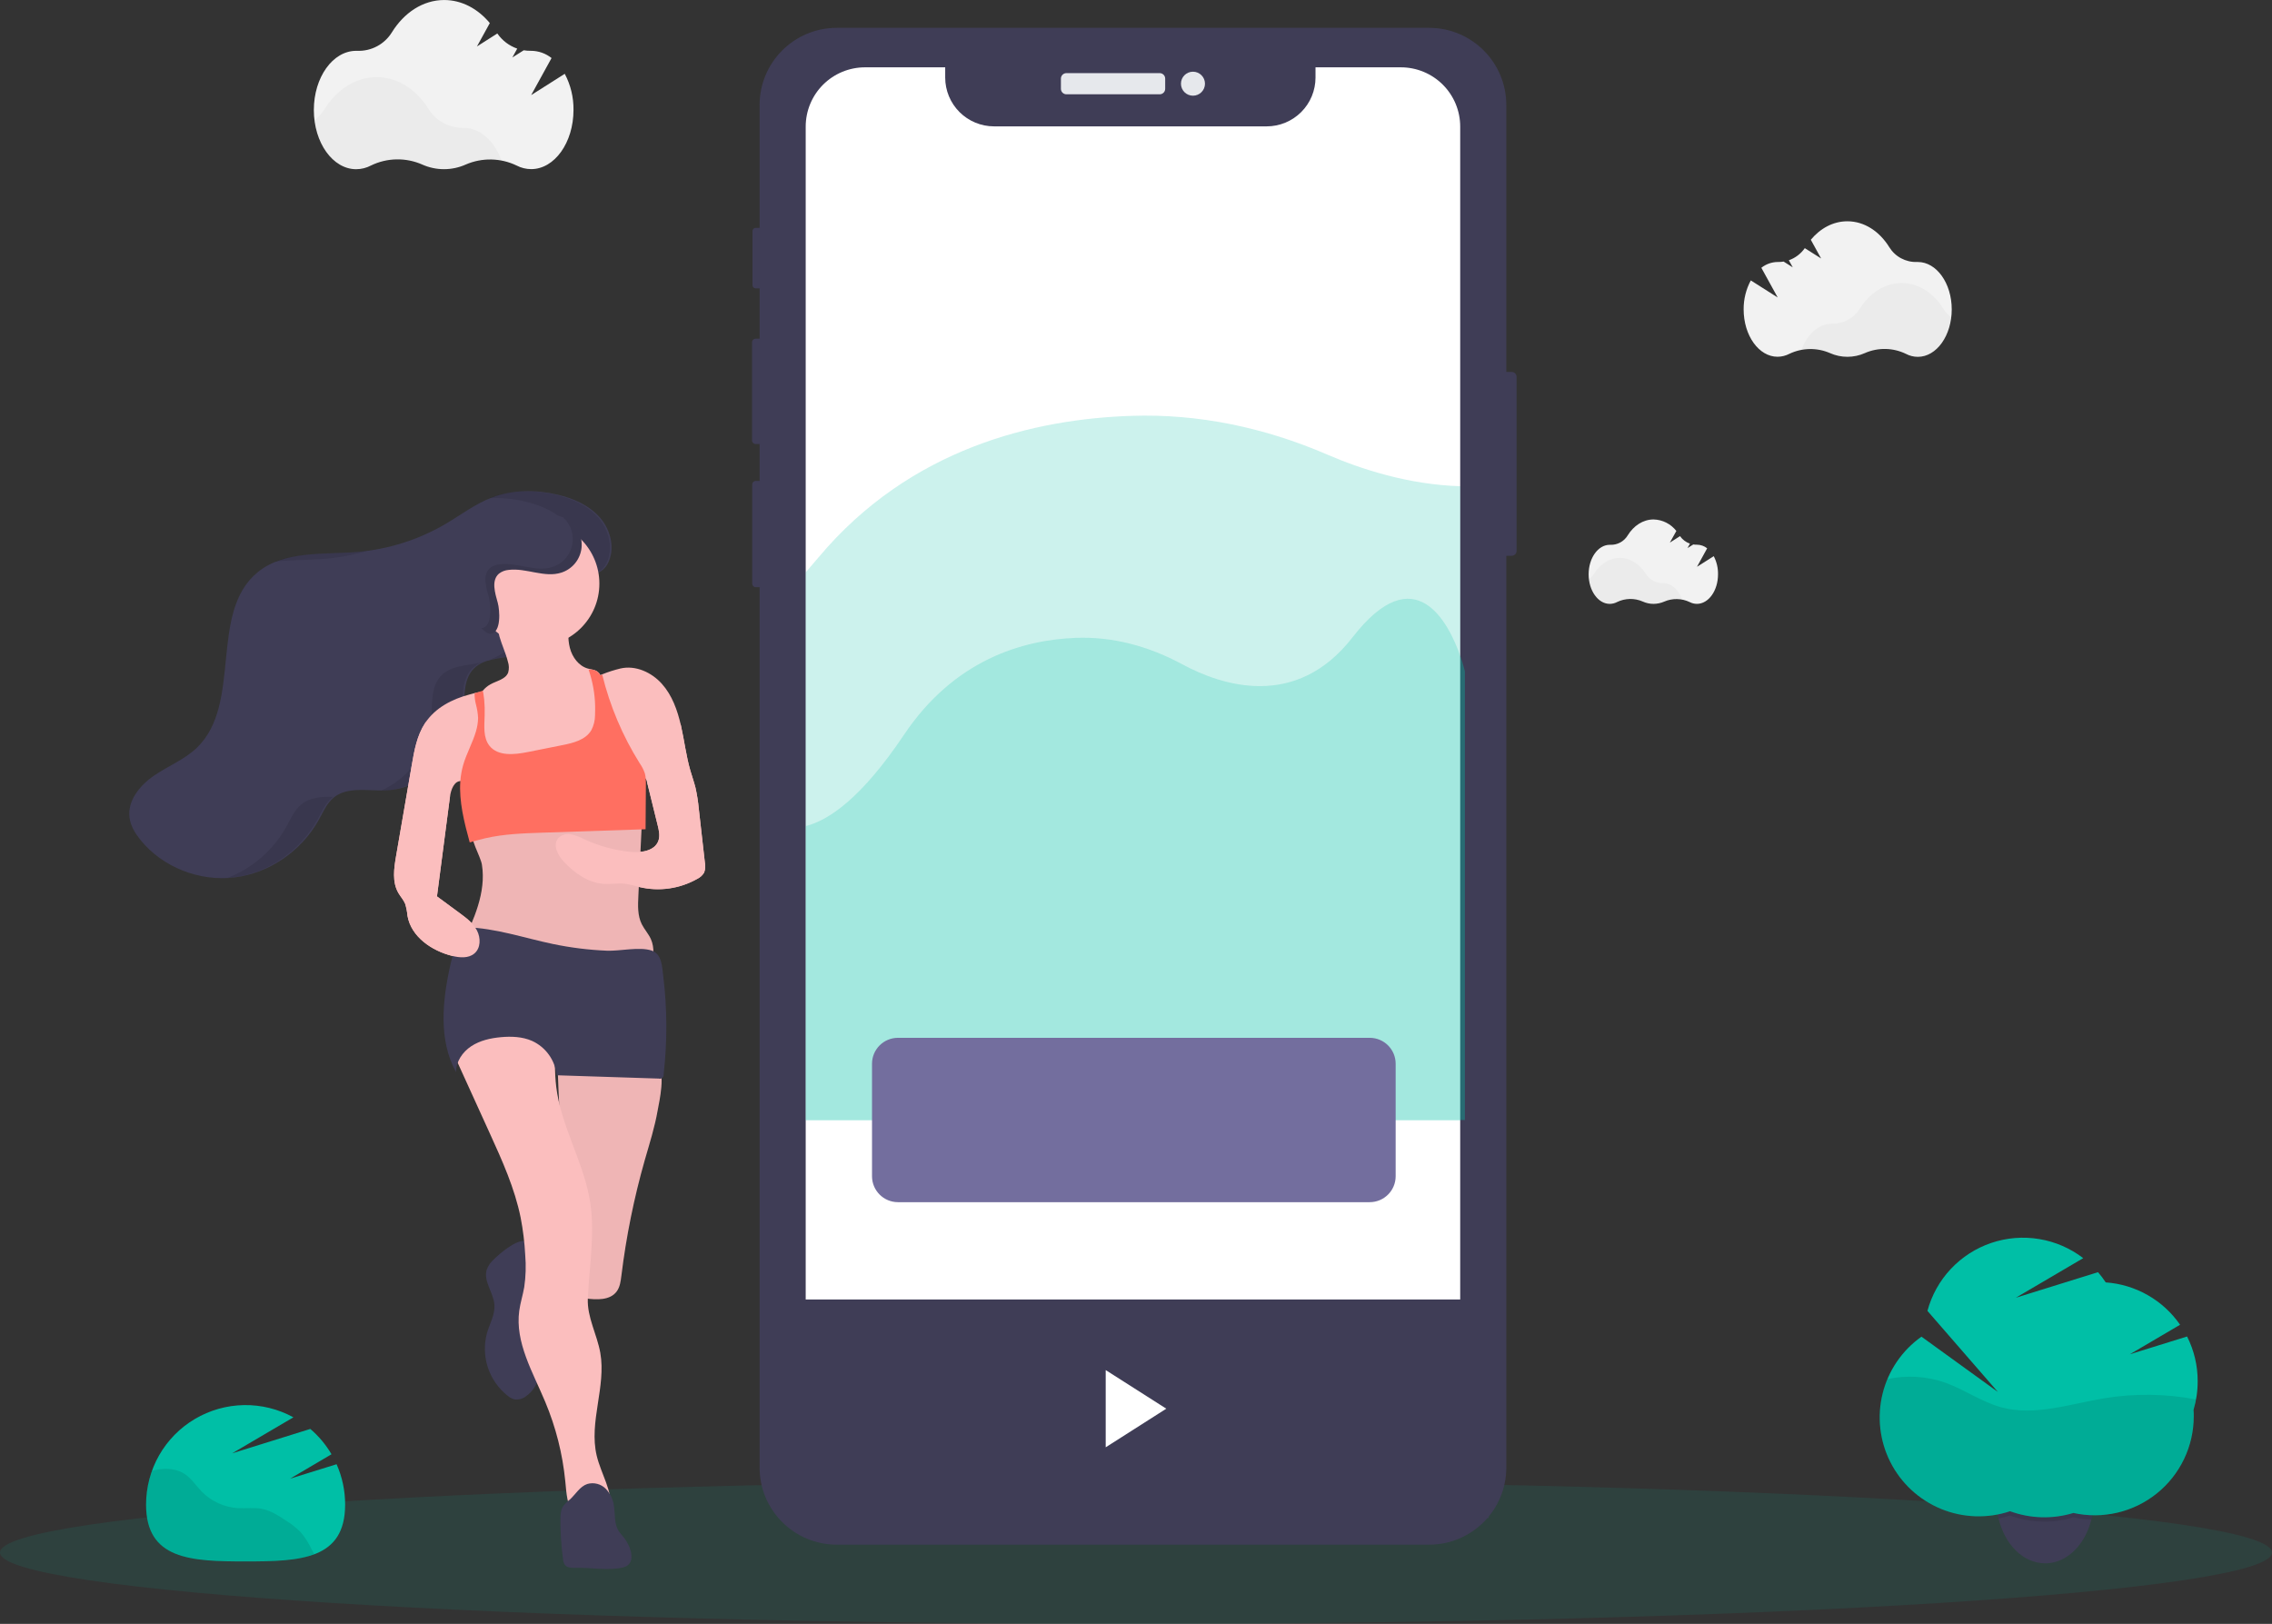 <svg width="305" height="218" viewBox="0 0 305 218" fill="none" xmlns="http://www.w3.org/2000/svg">
<rect x="0" y="0" width="305" height="218" fill="#333333" stroke="none"/>
<g clip-path="url(#clip0_1183_25392)">
<path opacity="0.1" d="M152.5 218C236.723 218 305 213.71 305 208.419C305 203.128 236.723 198.838 152.5 198.838C68.277 198.838 0 203.128 0 208.419C0 213.71 68.277 218 152.5 218Z" fill="#00BFA6"/>
<path d="M281.079 201.323C281.081 202.081 281.003 202.836 280.847 203.576C280.818 203.716 280.786 203.867 280.754 203.986C279.929 207.293 277.602 209.711 274.825 209.865C274.732 209.865 274.639 209.865 274.535 209.865C271.598 209.865 269.115 207.333 268.295 203.846C268.272 203.754 268.252 203.661 268.231 203.556C268.075 202.815 267.997 202.06 267.999 201.303C267.999 196.579 270.924 192.753 274.535 192.753C278.145 192.753 281.079 196.606 281.079 201.323Z" fill="#3F3D56"/>
<path opacity="0.1" d="M281.079 201.323C281.082 202.08 281.004 202.836 280.847 203.576C280.818 203.716 280.786 203.867 280.754 203.986C280.655 203.986 280.559 203.986 280.464 203.986C279.744 203.947 279.029 203.85 278.326 203.695C277.702 203.888 277.065 204.033 276.42 204.131C275.925 204.205 275.427 204.252 274.927 204.27H274.422C273.823 204.27 273.225 204.23 272.632 204.151C271.673 204.023 270.731 203.789 269.823 203.454C269.326 203.62 268.82 203.755 268.307 203.861C268.284 203.768 268.264 203.675 268.243 203.57C268.087 202.83 268.009 202.075 268.011 201.318C268.011 196.594 270.936 192.767 274.547 192.767C278.157 192.767 281.079 196.605 281.079 201.323Z" fill="black"/>
<path d="M295.022 185.399C295.025 183.321 294.537 181.272 293.599 179.418L285.913 181.807L292.661 177.841C291.529 176.207 290.045 174.847 288.318 173.863C286.59 172.878 284.663 172.294 282.68 172.154C282.364 171.676 282.017 171.218 281.643 170.784L270.605 174.218L279.659 168.899C277.927 167.571 275.894 166.691 273.741 166.334C271.587 165.978 269.379 166.158 267.311 166.858C265.244 167.558 263.38 168.756 261.886 170.346C260.392 171.937 259.313 173.871 258.745 175.978L268.2 186.859L257.943 179.441C255.342 181.282 253.49 183.996 252.724 187.088C251.959 190.18 252.33 193.444 253.772 196.285C255.213 199.126 257.628 201.354 260.576 202.564C263.525 203.773 266.809 203.883 269.832 202.874C272.566 203.875 275.553 203.957 278.337 203.106C280.279 203.535 282.292 203.524 284.228 203.072C286.164 202.62 287.974 201.74 289.525 200.495C291.075 199.251 292.326 197.675 293.186 195.884C294.046 194.092 294.493 192.13 294.494 190.143C294.494 189.852 294.494 189.562 294.464 189.272C294.841 188.015 295.029 186.71 295.022 185.399Z" fill="#00BFA6"/>
<path opacity="0.1" d="M294.793 187.864C290.734 187.093 286.571 187.04 282.494 187.707C277.878 188.47 273.161 190.149 268.647 188.92C265.998 188.2 263.709 186.534 261.121 185.611C258.624 184.738 255.934 184.576 253.351 185.143C252.365 187.497 252.079 190.085 252.526 192.597C252.973 195.109 254.134 197.439 255.871 199.309C257.608 201.179 259.847 202.51 262.32 203.142C264.793 203.774 267.396 203.681 269.818 202.874C272.552 203.875 275.538 203.957 278.323 203.106C280.264 203.535 282.277 203.524 284.213 203.072C286.15 202.62 287.96 201.74 289.51 200.495C291.061 199.251 292.312 197.675 293.172 195.884C294.032 194.092 294.479 192.13 294.479 190.143C294.479 189.852 294.479 189.562 294.45 189.272C294.59 188.809 294.705 188.339 294.793 187.864Z" fill="black"/>
<path d="M202.927 49.928H201.262C200.895 49.928 200.597 50.226 200.597 50.593V73.947C200.597 74.314 200.895 74.612 201.262 74.612H202.927C203.294 74.612 203.592 74.314 203.592 73.947V50.593C203.592 50.226 203.294 49.928 202.927 49.928Z" fill="#3F3D56"/>
<path d="M102.262 30.589H101.452C101.211 30.589 101.016 30.784 101.016 31.025V38.28C101.016 38.52 101.211 38.715 101.452 38.715H102.262C102.503 38.715 102.698 38.52 102.698 38.28V31.025C102.698 30.784 102.503 30.589 102.262 30.589Z" fill="#3F3D56"/>
<path d="M102.358 45.468H101.446C101.175 45.468 100.955 45.688 100.955 45.959V59.123C100.955 59.394 101.175 59.613 101.446 59.613H102.358C102.629 59.613 102.849 59.394 102.849 59.123V45.959C102.849 45.688 102.629 45.468 102.358 45.468Z" fill="#3F3D56"/>
<path d="M102.32 64.561H101.452C101.194 64.561 100.984 64.77 100.984 65.028V78.36C100.984 78.618 101.194 78.827 101.452 78.827H102.32C102.579 78.827 102.788 78.618 102.788 78.36V65.028C102.788 64.77 102.579 64.561 102.32 64.561Z" fill="#3F3D56"/>
<path d="M191.845 3.737H112.336C106.61 3.737 101.969 8.376 101.969 14.098V197.003C101.969 202.726 106.61 207.365 112.336 207.365H191.845C197.571 207.365 202.212 202.726 202.212 197.003V14.098C202.212 8.376 197.571 3.737 191.845 3.737Z" fill="#3F3D56"/>
<path d="M155.681 9.816H143.158C142.751 9.816 142.42 10.146 142.42 10.554V11.921C142.42 12.328 142.751 12.659 143.158 12.659H155.681C156.088 12.659 156.418 12.328 156.418 11.921V10.554C156.418 10.146 156.088 9.816 155.681 9.816Z" fill="#E6E8EC"/>
<path d="M160.148 12.847C161.039 12.847 161.76 12.126 161.76 11.236C161.76 10.346 161.039 9.625 160.148 9.625C159.258 9.625 158.536 10.346 158.536 11.236C158.536 12.126 159.258 12.847 160.148 12.847Z" fill="#E6E8EC"/>
<path d="M196.022 16.996V194.097C196.021 196.207 195.182 198.231 193.689 199.722C192.196 201.214 190.171 202.052 188.06 202.052H116.121C114.01 202.052 111.985 201.214 110.492 199.722C108.999 198.231 108.16 196.207 108.159 194.097V16.996C108.159 15.951 108.365 14.916 108.765 13.951C109.165 12.985 109.752 12.108 110.491 11.369C111.23 10.63 112.108 10.044 113.074 9.644C114.04 9.244 115.075 9.038 116.121 9.038H126.886V10.42C126.889 12.156 127.581 13.82 128.81 15.047C130.039 16.274 131.705 16.963 133.442 16.964H170.042C170.903 16.964 171.755 16.795 172.551 16.465C173.346 16.136 174.069 15.653 174.678 15.045C175.287 14.436 175.77 13.714 176.099 12.919C176.428 12.124 176.598 11.272 176.598 10.411V9.038H188.075C190.184 9.042 192.205 9.882 193.695 11.374C195.185 12.866 196.022 14.888 196.022 16.996Z" fill="white"/>
<path opacity="0.2" d="M196.652 90.127V150.35H196.022V150.411H108.159V76.836C108.722 76.193 109.294 75.526 109.873 74.835C122.212 60.107 138.984 56.231 151.966 55.825C160.86 55.534 169.714 57.372 178.167 61.022C182.631 62.949 189.039 65.063 196.022 65.272V88.04C196.449 89.256 196.652 90.127 196.652 90.127Z" fill="#00BFA6"/>
<path opacity="0.2" d="M196.652 90.127V150.35H108.159V110.9C111.311 110.108 115.711 107.059 121.358 98.637C128.112 88.559 137.288 85.909 144.39 85.63C149.256 85.438 154.101 86.687 158.725 89.186C163.927 91.994 173.955 95.379 181.574 85.552C189.998 74.684 194.477 83.647 196.022 88.04C196.449 89.256 196.652 90.127 196.652 90.127Z" fill="#00BFA6"/>
<path d="M183.872 139.321H120.548C118.623 139.321 117.062 140.88 117.062 142.805V157.902C117.062 159.826 118.623 161.386 120.548 161.386H183.872C185.797 161.386 187.357 159.826 187.357 157.902V142.805C187.357 140.88 185.797 139.321 183.872 139.321Z" fill="#736E9E"/>
<path d="M38.941 198.504L44.501 195.227C43.749 193.943 42.788 192.794 41.657 191.827L31.168 195.099L39.389 190.268C37.354 189.154 35.064 188.588 32.744 188.627C30.424 188.667 28.154 189.309 26.158 190.491C24.162 191.673 22.508 193.354 21.359 195.369C20.211 197.384 19.607 199.664 19.607 201.983C19.607 209.36 25.588 209.615 32.969 209.615C40.35 209.615 46.331 209.36 46.331 201.983C46.334 200.116 45.943 198.27 45.184 196.565L38.941 198.504Z" fill="#00BFA6"/>
<path opacity="0.1" d="M40.356 205.678C39.764 205.085 39.103 204.566 38.386 204.131C37.376 203.46 36.333 202.778 35.142 202.549C34.096 202.348 33.018 202.517 31.947 202.459C30.097 202.345 28.357 201.547 27.064 200.22C26.305 199.436 25.707 198.478 24.795 197.871C23.81 197.227 22.561 197.088 21.393 197.247C21.055 197.298 20.72 197.367 20.389 197.453C19.864 198.907 19.597 200.44 19.598 201.985C19.598 209.363 25.579 209.618 32.96 209.618C36.542 209.618 39.792 209.557 42.192 208.651L41.791 207.902C41.408 207.103 40.926 206.356 40.356 205.678Z" fill="black"/>
<path d="M66.298 169.059C65.874 169.432 65.546 169.902 65.345 170.43C64.849 171.98 66.237 173.501 66.371 175.124C66.475 176.413 65.79 177.615 65.401 178.852C64.961 180.388 64.99 182.021 65.482 183.541C65.975 185.061 66.909 186.4 68.166 187.388C68.434 187.615 68.749 187.778 69.09 187.864C69.37 187.898 69.655 187.874 69.926 187.794C70.197 187.714 70.45 187.58 70.667 187.399C71.341 186.909 71.856 186.23 72.145 185.448C72.386 184.68 72.517 183.881 72.532 183.076L72.738 179.97C72.953 176.727 73.148 173.382 72.358 170.197C72.099 169.152 71.62 166.751 70.411 166.606C69.203 166.461 67.1 168.275 66.298 169.059Z" fill="#3F3D56"/>
<path d="M86.562 155.716C85.111 160.808 84.059 166.007 83.416 171.263C83.323 172.003 83.227 172.781 82.78 173.379C81.888 174.578 80.102 174.503 78.62 174.308C78.265 174.29 77.918 174.19 77.606 174.018C77.049 173.64 76.927 172.886 76.86 172.215C75.845 162.328 75.168 152.415 74.827 142.476C74.812 142.096 87.227 142.061 88.29 143.057C89.353 144.053 88.528 147.778 88.29 149.047C87.901 151.305 87.198 153.506 86.562 155.716Z" fill="#FBBEBE"/>
<path opacity="0.05" d="M86.562 155.716C85.111 160.808 84.059 166.007 83.416 171.263C83.323 172.003 83.227 172.781 82.78 173.379C81.888 174.578 80.102 174.503 78.62 174.308C78.265 174.29 77.918 174.19 77.606 174.018C77.049 173.64 76.927 172.886 76.86 172.215C75.845 162.328 75.168 152.415 74.827 142.476C74.812 142.096 87.227 142.061 88.29 143.057C89.353 144.053 88.528 147.778 88.29 149.047C87.901 151.305 87.198 153.506 86.562 155.716Z" fill="black"/>
<path d="M60.709 141.063L65.738 152.115C67.411 155.791 69.096 159.507 69.894 163.464C70.215 165.118 70.42 166.791 70.507 168.473C70.629 169.914 70.584 171.365 70.374 172.796C70.191 173.858 69.854 174.892 69.706 175.96C69.125 180.219 71.538 184.226 73.191 188.189C74.619 191.593 75.528 195.191 75.887 198.864C76.038 200.429 76.122 202.09 77.017 203.382C78.652 202.891 80.25 202.467 81.955 202.659C82.26 200.159 80.68 197.857 80.099 195.401C79.033 190.901 81.388 186.171 80.587 181.616C80.151 179.148 78.8 176.825 78.911 174.323C79.117 169.759 79.974 165.148 79.102 160.677C78.121 155.623 75.297 151.027 74.673 145.917C74.193 141.992 74.963 137.651 72.776 134.353C67.998 134.071 63.056 136.891 60.709 141.063Z" fill="#FBBEBE"/>
<path d="M77.235 210.475C76.732 210.492 76.145 210.475 75.835 210.077C75.683 209.845 75.596 209.578 75.582 209.302C75.344 207.551 75.228 205.787 75.233 204.021C75.233 203.376 75.262 202.691 75.623 202.16C75.887 201.835 76.188 201.543 76.52 201.289C77.29 200.577 77.851 199.547 78.844 199.218C79.279 199.092 79.741 199.086 80.179 199.201C80.618 199.316 81.016 199.548 81.333 199.872C81.96 200.54 82.348 201.396 82.437 202.308C82.582 203.388 82.46 204.563 83.033 205.501C83.259 205.864 83.576 206.16 83.832 206.503C84.703 207.664 85.484 209.937 83.686 210.408C81.781 210.904 79.213 210.411 77.235 210.475Z" fill="#3F3D56"/>
<path d="M81.595 75.651C82.612 73.689 82.004 71.163 80.552 69.496C79.1 67.83 76.976 66.901 74.809 66.398C71.905 65.719 68.791 65.725 66.011 66.793C63.794 67.644 61.886 69.116 59.841 70.318C56.227 72.444 52.182 73.734 48.004 74.092C43.357 74.484 38.166 73.874 34.573 76.833C27.99 82.25 32.574 94.459 26.439 100.37C24.784 101.964 22.573 102.826 20.676 104.124C18.779 105.422 17.083 107.497 17.388 109.774C17.533 110.868 18.132 111.855 18.823 112.718C21.792 116.425 26.776 118.367 31.491 117.79C36.205 117.212 40.522 114.187 42.819 110.023C43.4 108.981 43.871 107.84 44.786 107.082C46.619 105.57 49.308 106.182 51.684 106.11C56.968 105.947 61.767 101.421 62.229 96.154C62.426 93.904 62.043 91.285 63.661 89.706C64.965 88.428 67.004 88.44 68.788 88.048C72.064 87.331 74.449 84.962 75.945 82.07C76.631 80.741 76.561 79.254 77.578 78.151C78.661 76.937 80.628 77.515 81.595 75.651Z" fill="#3F3D56"/>
<g opacity="0.1">
<path d="M43.673 75.013C45.6 74.848 47.505 74.486 49.358 73.93C48.835 74.002 48.312 74.063 47.786 74.107C44.144 74.412 40.158 74.107 36.876 75.387C39.113 75.158 41.457 75.198 43.673 75.013Z" fill="black"/>
<path d="M40.431 108.003C39.516 108.758 39.034 109.901 38.465 110.944C36.705 114.115 33.886 116.568 30.5 117.874C30.759 117.856 31.017 117.833 31.276 117.801C35.99 117.221 40.306 114.201 42.604 110.038C43.185 108.996 43.653 107.852 44.571 107.097L44.727 106.975C43.133 106.937 41.605 107.033 40.431 108.003Z" fill="black"/>
<path d="M80.334 69.514C78.882 67.847 76.744 66.921 74.591 66.416C71.687 65.737 68.573 65.745 65.79 66.814L65.604 66.889C67.241 66.796 68.883 66.942 70.478 67.322C72.631 67.827 74.771 68.753 76.221 70.422C77.67 72.092 78.28 74.615 77.264 76.578C76.296 78.441 74.33 77.861 73.223 79.066C72.207 80.166 72.276 81.655 71.591 82.985C70.304 85.473 68.355 87.569 65.752 88.565C66.661 88.35 67.637 88.254 68.544 88.057C71.82 87.337 74.205 84.971 75.701 82.079C76.389 80.749 76.32 79.26 77.333 78.16C78.443 76.955 80.41 77.533 81.374 75.672C82.391 73.715 81.784 71.189 80.334 69.514Z" fill="black"/>
<path d="M64.433 88.966C62.65 89.355 60.611 89.346 59.306 90.621C57.688 92.203 58.072 94.822 57.874 97.072C57.529 101.006 54.761 104.527 51.179 106.127H51.443C56.727 105.965 61.523 101.435 61.985 96.172C62.185 93.919 61.802 91.3 63.42 89.721C63.79 89.367 64.227 89.089 64.704 88.902L64.433 88.966Z" fill="black"/>
</g>
<path d="M81.682 102.074C81.441 102.501 80.944 102.699 80.482 102.87C75.701 104.629 70.67 106.421 65.627 105.68C65.439 104.888 65.253 104.092 65.067 103.299C64.797 102.15 64.526 101 64.253 99.85C64.126 99.302 63.995 98.747 63.89 98.19C63.71 97.309 63.652 96.409 63.719 95.513C63.75 95.188 63.808 94.867 63.893 94.552C64.042 93.979 64.292 93.438 64.631 92.952C64.689 92.874 64.75 92.795 64.814 92.72C65.101 92.374 65.45 92.083 65.842 91.863C66.699 91.393 67.876 91.193 68.221 90.281C68.355 89.804 68.342 89.299 68.183 88.829C67.893 87.668 67.367 86.576 67.042 85.427C66.629 83.975 67.251 84.065 68.654 83.714C71.181 83.078 73.825 82.622 76.418 83.133C76.296 84.413 76.177 85.726 76.5 86.974C76.822 88.223 77.685 89.407 78.925 89.753C79.108 89.805 79.303 89.837 79.506 89.88C79.776 89.924 80.031 90.029 80.253 90.188C80.406 90.314 80.527 90.474 80.607 90.656C80.733 90.962 80.817 91.284 80.854 91.614C81.309 94.66 81.637 97.721 81.839 100.797V100.913C81.898 101.307 81.844 101.71 81.682 102.074Z" fill="#FBBEBE"/>
<path d="M57.067 97.072C55.98 98.724 55.614 100.733 55.283 102.684L53.175 114.907C52.884 116.579 52.626 118.417 53.482 119.883C53.773 120.38 54.179 120.809 54.392 121.335C54.552 121.864 54.657 122.407 54.705 122.958C55.199 125.759 57.956 127.649 60.721 128.329C61.72 128.576 62.888 128.671 63.675 128.007C64.547 127.284 64.547 125.907 64.032 124.915C63.518 123.922 62.58 123.219 61.671 122.554L58.659 120.336L60.401 106.981C60.529 106.011 60.983 104.754 61.964 104.861C62.859 104.957 63.547 106.261 64.343 105.84C64.593 105.671 64.768 105.414 64.834 105.12C65.183 104.025 65.087 102.847 64.988 101.7L64.628 97.56C64.509 96.215 64.855 95.208 65.017 93.945C65.206 92.473 64.224 92.92 63.013 93.237C60.686 93.852 58.412 95.022 57.067 97.072Z" fill="#FBBEBE"/>
<path d="M94.524 117.145C94.302 117.517 93.975 117.815 93.583 117.999C91.231 119.324 88.465 119.713 85.838 119.087C85.233 118.91 84.618 118.766 83.997 118.658C83.004 118.536 81.993 118.733 80.99 118.658C78.957 118.504 77.171 117.235 75.762 115.754C74.914 114.883 74.144 113.458 74.934 112.523C75.155 112.297 75.429 112.131 75.731 112.04C76.033 111.949 76.354 111.935 76.662 112C77.277 112.137 77.871 112.358 78.426 112.657C80.37 113.557 82.45 114.13 84.581 114.352C86.033 114.503 87.881 114.256 88.383 112.877C88.627 112.207 88.456 111.463 88.284 110.769C87.816 108.869 87.347 106.967 86.878 105.064C86.846 104.898 86.787 104.739 86.704 104.591C86.68 104.551 86.652 104.514 86.62 104.481C86.435 104.327 86.211 104.226 85.972 104.191C84.889 103.924 83.805 103.491 83.03 102.693C82.521 102.126 82.116 101.474 81.833 100.768C81.751 100.591 81.676 100.411 81.598 100.23C81.002 98.843 80.375 97.42 79.89 95.963C79.551 94.978 79.301 93.964 79.143 92.934C79.015 92.043 78.945 91.634 79.433 91.239C79.564 91.14 79.703 91.053 79.849 90.978C80.073 90.859 80.325 90.74 80.593 90.626L80.851 90.519C81.646 90.201 82.462 89.941 83.294 89.741C85.31 89.273 87.462 90.249 88.845 91.791C90.228 93.332 90.945 95.35 91.404 97.368C91.863 99.386 92.098 101.453 92.673 103.439C92.897 104.217 93.176 104.983 93.368 105.761C93.573 106.687 93.72 107.625 93.806 108.569C94.079 110.975 94.351 113.381 94.623 115.786C94.723 116.239 94.688 116.711 94.524 117.145Z" fill="#FBBEBE"/>
<path d="M64.698 116.1C65.279 119.805 63.608 123.448 61.993 126.842C62.908 127.51 64.027 127.841 65.119 128.128C72.429 130.049 80.028 130.621 87.544 129.815C87.724 128.561 87.892 127.231 87.378 126.076C87.059 125.359 86.507 124.775 86.155 124.072C85.574 122.911 85.632 121.561 85.696 120.272L86.216 109.289C82.611 107.628 78.431 109.184 74.466 109.408C72.413 109.524 70.333 109.274 68.308 109.637C67.257 109.826 63.951 110.346 63.455 111.429C62.958 112.512 64.521 114.921 64.698 116.1Z" fill="#FBBEBE"/>
<path opacity="0.05" d="M64.698 116.1C65.279 119.805 63.608 123.448 61.993 126.842C62.908 127.51 64.027 127.841 65.119 128.128C72.429 130.049 80.028 130.621 87.544 129.815C87.724 128.561 87.892 127.231 87.378 126.076C87.059 125.359 86.507 124.775 86.155 124.072C85.574 122.911 85.632 121.561 85.696 120.272L86.216 109.289C82.611 107.628 78.431 109.184 74.466 109.408C72.413 109.524 70.333 109.274 68.308 109.637C67.257 109.826 63.951 110.346 63.455 111.429C62.958 112.512 64.521 114.921 64.698 116.1Z" fill="black"/>
<path d="M74.249 126.732C70.342 125.919 66.502 124.575 62.513 124.482C62.313 124.462 62.111 124.5 61.932 124.592C61.738 124.753 61.608 124.979 61.566 125.228C61.154 126.651 60.785 128.084 60.46 129.528C59.379 134.327 58.847 139.628 61.224 143.937C61.2 142.538 62.081 141.228 63.257 140.453C64.433 139.678 65.842 139.364 67.237 139.236C68.631 139.109 70.121 139.161 71.419 139.733C72.327 140.145 73.11 140.789 73.689 141.599C74.269 142.409 74.625 143.358 74.722 144.349L88.447 144.793C88.527 144.817 88.612 144.82 88.694 144.802C88.776 144.785 88.852 144.747 88.915 144.692C88.979 144.638 89.028 144.568 89.058 144.49C89.087 144.412 89.097 144.328 89.086 144.245C89.592 139.844 89.574 135.399 89.031 131.003C88.88 129.775 88.86 128.07 87.477 127.609C85.827 127.057 83.219 127.702 81.455 127.626C79.033 127.524 76.623 127.225 74.249 126.732Z" fill="#3F3D56"/>
<path d="M86.707 105.224L86.664 111.321L72.779 111.783C70.231 111.87 67.664 111.957 65.18 112.523C64.466 112.686 63.76 112.889 63.057 113.089C62.325 110.409 61.604 107.602 61.796 104.87C61.849 104.133 61.977 103.403 62.179 102.692C62.621 101.16 63.449 99.714 63.89 98.198C64.068 97.608 64.166 96.997 64.181 96.381C64.148 95.766 64.05 95.155 63.89 94.56C63.763 94.072 63.702 93.569 63.71 93.065L64.811 92.725C64.843 92.856 64.869 92.984 64.892 93.117C64.939 93.393 64.977 93.675 65.003 93.957C65.065 94.654 65.085 95.355 65.061 96.056C65.023 97.455 64.834 99.014 65.709 100.12C66.844 101.54 69.029 101.319 70.812 100.965L75.483 100.033C76.959 99.743 78.606 99.331 79.376 98.038C79.704 97.411 79.877 96.714 79.881 96.006V95.867C79.951 94.325 79.797 92.781 79.425 91.282C79.312 90.812 79.172 90.348 79.015 89.892H79.483C79.752 89.935 80.008 90.04 80.23 90.2C80.382 90.326 80.504 90.486 80.584 90.667L80.843 90.56C81.873 94.77 83.572 98.789 85.874 102.463C86.17 102.884 86.404 103.344 86.571 103.831C86.64 104.094 86.679 104.365 86.687 104.638C86.71 104.809 86.707 105.015 86.707 105.224Z" fill="#FF6F61"/>
<path d="M72.038 86.771C76.69 86.771 80.462 83.001 80.462 78.351C80.462 73.701 76.69 69.932 72.038 69.932C67.386 69.932 63.614 73.701 63.614 78.351C63.614 83.001 67.386 86.771 72.038 86.771Z" fill="#FBBEBE"/>
<path d="M57.067 97.072C55.98 98.724 55.614 100.733 55.283 102.684L53.175 114.907C52.884 116.579 52.626 118.417 53.482 119.883C53.773 120.379 54.179 120.809 54.392 121.335C54.552 121.863 54.657 122.407 54.705 122.957C55.199 125.759 57.956 127.649 60.721 128.329C61.72 128.575 62.888 128.671 63.675 128.006C64.547 127.283 64.547 125.907 64.032 124.914C63.518 123.921 62.58 123.219 61.671 122.554L58.659 120.336L60.401 106.981C60.518 106.02 58.412 95.022 57.067 97.072Z" fill="#FBBEBE"/>
<path d="M91.407 97.385C91.866 99.403 92.101 101.47 92.676 103.456C92.9 104.237 93.179 105.001 93.371 105.779C93.576 106.703 93.723 107.64 93.809 108.583L94.625 115.801C94.719 116.247 94.684 116.71 94.524 117.136C94.302 117.508 93.974 117.805 93.583 117.99C91.23 119.312 88.465 119.701 85.838 119.079C85.234 118.898 84.619 118.755 83.997 118.649C83.004 118.524 81.993 118.725 80.99 118.649C78.957 118.495 77.171 117.229 75.762 115.76C74.914 114.889 74.144 113.461 74.934 112.526C75.155 112.3 75.429 112.134 75.731 112.043C76.033 111.952 76.354 111.938 76.662 112.003C77.278 112.141 77.871 112.363 78.426 112.662C80.37 113.561 82.45 114.133 84.581 114.355C86.033 114.509 87.881 114.262 88.383 112.88C88.627 112.21 88.456 111.466 88.284 110.772L86.878 105.067C86.82 104.87 90.948 95.37 91.407 97.385Z" fill="#FBBEBE"/>
<path d="M66.824 80.944C66.449 79.6 65.924 77.919 66.978 77.007C67.357 76.715 67.813 76.54 68.291 76.505C70.658 76.214 73.107 77.608 75.373 76.865C76.095 76.629 76.734 76.189 77.212 75.598C77.69 75.007 77.987 74.29 78.067 73.534C78.146 72.779 78.005 72.016 77.66 71.339C77.316 70.661 76.783 70.098 76.125 69.717C75.135 69.136 73.952 69.023 72.811 68.921C69.804 68.646 66.67 68.39 63.858 69.502C61.046 70.614 58.676 73.477 59.257 76.441C59.527 77.855 60.401 79.071 61.29 80.198C61.973 81.054 64.712 85.133 65.813 85.075C67.364 84.988 67.068 81.818 66.824 80.944Z" fill="#3F3D56"/>
<path opacity="0.1" d="M76.125 69.717C75.957 69.62 75.783 69.536 75.602 69.464C76.112 69.927 76.492 70.515 76.703 71.171C76.914 71.826 76.95 72.525 76.805 73.198C76.661 73.871 76.343 74.495 75.882 75.006C75.421 75.518 74.834 75.9 74.179 76.113C71.913 76.856 69.465 75.463 67.097 75.753C66.62 75.788 66.163 75.963 65.784 76.255C64.73 77.167 65.256 78.848 65.63 80.192C65.874 81.063 66.171 84.236 64.625 84.323H64.599C65.078 84.791 65.511 85.096 65.819 85.078C67.364 84.991 67.068 81.821 66.824 80.947C66.449 79.603 65.924 77.922 66.978 77.01C67.357 76.718 67.814 76.543 68.291 76.508C70.659 76.217 73.107 77.611 75.373 76.868C76.096 76.632 76.734 76.192 77.213 75.601C77.691 75.01 77.987 74.293 78.067 73.537C78.146 72.782 78.005 72.019 77.661 71.342C77.316 70.664 76.783 70.101 76.125 69.72V69.717Z" fill="black"/>
<path d="M199.848 174.45H105.152V203.774H199.848V174.45Z" fill="#3F3D56"/>
<path d="M148.433 183.927V194.292L156.567 189.109L148.433 183.927Z" fill="white"/>
<path d="M75.814 9.909L71.306 12.766L74.042 7.792C73.267 7.174 72.307 6.832 71.315 6.82H71.242C70.929 6.824 70.616 6.801 70.307 6.75L68.779 7.717L69.435 6.527C68.351 6.15 67.415 5.438 66.763 4.494L64.027 6.236L65.755 3.098C64.154 1.179 61.999 0.003 59.629 0.003C56.785 0.003 54.252 1.693 52.617 4.326C52.133 5.117 51.448 5.765 50.631 6.203C49.815 6.642 48.896 6.856 47.969 6.823H47.815C44.675 6.823 42.131 10.379 42.131 14.769C42.131 19.159 44.675 22.715 47.815 22.715C48.506 22.712 49.186 22.542 49.796 22.219C50.864 21.699 52.033 21.418 53.221 21.395C54.409 21.372 55.587 21.608 56.675 22.085C57.595 22.497 58.592 22.71 59.6 22.71C60.608 22.71 61.605 22.497 62.525 22.085C63.605 21.617 64.773 21.387 65.95 21.41C67.126 21.433 68.285 21.709 69.345 22.219C69.95 22.535 70.621 22.701 71.303 22.704C74.443 22.704 76.988 19.144 76.988 14.758C77.009 13.069 76.606 11.401 75.814 9.909Z" fill="#F2F2F2"/>
<path opacity="0.03" d="M67.315 21.537C65.677 21.226 63.985 21.41 62.452 22.065C61.532 22.476 60.535 22.688 59.527 22.688C58.519 22.688 57.523 22.476 56.602 22.065C55.514 21.588 54.336 21.354 53.148 21.377C51.96 21.401 50.792 21.682 49.724 22.201C49.113 22.523 48.433 22.692 47.742 22.695C44.954 22.695 42.633 19.887 42.151 16.183C42.707 15.776 43.18 15.266 43.545 14.682C45.181 12.046 47.714 10.356 50.557 10.356C53.401 10.356 55.902 12.025 57.529 14.633C58.018 15.417 58.702 16.061 59.513 16.504C60.325 16.947 61.237 17.174 62.162 17.161H62.234C64.457 17.161 66.379 18.941 67.315 21.537Z" fill="black"/>
<path d="M230.057 74.664L227.809 76.09L229.174 73.607C228.787 73.299 228.309 73.129 227.815 73.123H227.777C227.621 73.125 227.466 73.114 227.312 73.091L226.536 73.578L226.865 72.983C226.325 72.796 225.858 72.442 225.531 71.973L224.166 72.844L225.038 71.279C224.675 70.811 224.212 70.43 223.684 70.162C223.155 69.895 222.574 69.749 221.982 69.734C220.564 69.734 219.301 70.576 218.496 71.891C218.254 72.286 217.911 72.61 217.503 72.829C217.095 73.047 216.635 73.154 216.172 73.137H216.097C214.531 73.137 213.262 74.914 213.262 77.1C213.262 79.286 214.531 81.066 216.097 81.066C216.441 81.064 216.78 80.98 217.084 80.819C217.617 80.56 218.2 80.419 218.792 80.407C219.384 80.395 219.972 80.512 220.515 80.749C220.971 80.956 221.466 81.064 221.967 81.066C222.467 81.064 222.962 80.959 223.42 80.758C223.958 80.525 224.541 80.41 225.127 80.421C225.714 80.432 226.292 80.569 226.821 80.822C227.122 80.981 227.457 81.064 227.797 81.066C229.363 81.066 230.632 79.289 230.632 77.1C230.649 76.253 230.451 75.415 230.057 74.664Z" fill="#F2F2F2"/>
<path opacity="0.03" d="M225.807 80.465C224.99 80.308 224.144 80.4 223.379 80.729C222.922 80.933 222.427 81.038 221.927 81.038C221.426 81.038 220.931 80.933 220.474 80.729C219.932 80.492 219.344 80.375 218.752 80.387C218.16 80.398 217.577 80.538 217.044 80.796C216.74 80.958 216.401 81.043 216.056 81.046C214.665 81.046 213.509 79.643 213.268 77.797C213.545 77.594 213.781 77.34 213.962 77.048C214.778 75.733 216.042 74.891 217.448 74.891C218.853 74.891 220.114 75.724 220.933 77.022C221.177 77.416 221.52 77.741 221.927 77.963C222.335 78.186 222.793 78.298 223.257 78.29H223.292C224.381 78.282 225.343 79.17 225.807 80.465Z" fill="black"/>
<path d="M235.033 37.644L238.644 39.935L236.448 35.949C237.069 35.454 237.838 35.18 238.632 35.171H238.69C238.941 35.174 239.192 35.156 239.439 35.115L240.665 35.891L240.14 34.938C241.006 34.634 241.755 34.066 242.28 33.312L244.473 34.7L243.088 32.186C244.369 30.647 246.097 29.706 247.997 29.706C250.277 29.706 252.305 31.059 253.615 33.17C254.002 33.802 254.55 34.32 255.203 34.671C255.855 35.022 256.589 35.195 257.33 35.171H257.452C259.967 35.171 262.007 38.022 262.007 41.538C262.007 45.053 259.973 47.904 257.452 47.904C256.899 47.902 256.355 47.765 255.866 47.507C255.009 47.089 254.071 46.863 253.118 46.845C252.165 46.826 251.219 47.015 250.347 47.399C249.61 47.728 248.811 47.899 248.004 47.899C247.197 47.899 246.399 47.728 245.661 47.399C244.797 47.024 243.861 46.839 242.918 46.857C241.975 46.875 241.048 47.096 240.198 47.504C239.712 47.756 239.173 47.89 238.626 47.893C236.111 47.893 234.071 45.042 234.071 41.526C234.062 40.172 234.393 38.837 235.033 37.644Z" fill="#F2F2F2"/>
<path opacity="0.03" d="M241.839 46.961C243.153 46.711 244.513 46.858 245.743 47.385C246.48 47.714 247.278 47.884 248.086 47.884C248.893 47.884 249.691 47.714 250.428 47.385C251.301 47.002 252.247 46.814 253.2 46.833C254.153 46.852 255.09 47.078 255.947 47.495C256.436 47.752 256.981 47.888 257.533 47.89C259.767 47.89 261.626 45.64 262.015 42.664C261.567 42.339 261.187 41.93 260.897 41.459C259.587 39.351 257.557 37.995 255.279 37.995C253.002 37.995 250.995 39.334 249.685 41.421C249.293 42.051 248.746 42.569 248.095 42.925C247.445 43.281 246.714 43.463 245.972 43.454H245.914C244.131 43.456 242.588 44.882 241.839 46.961Z" fill="black"/>
</g>
<defs>
<clipPath id="clip0_1183_25392">
<rect width="305" height="218" fill="white"/>
</clipPath>
</defs>
</svg>
